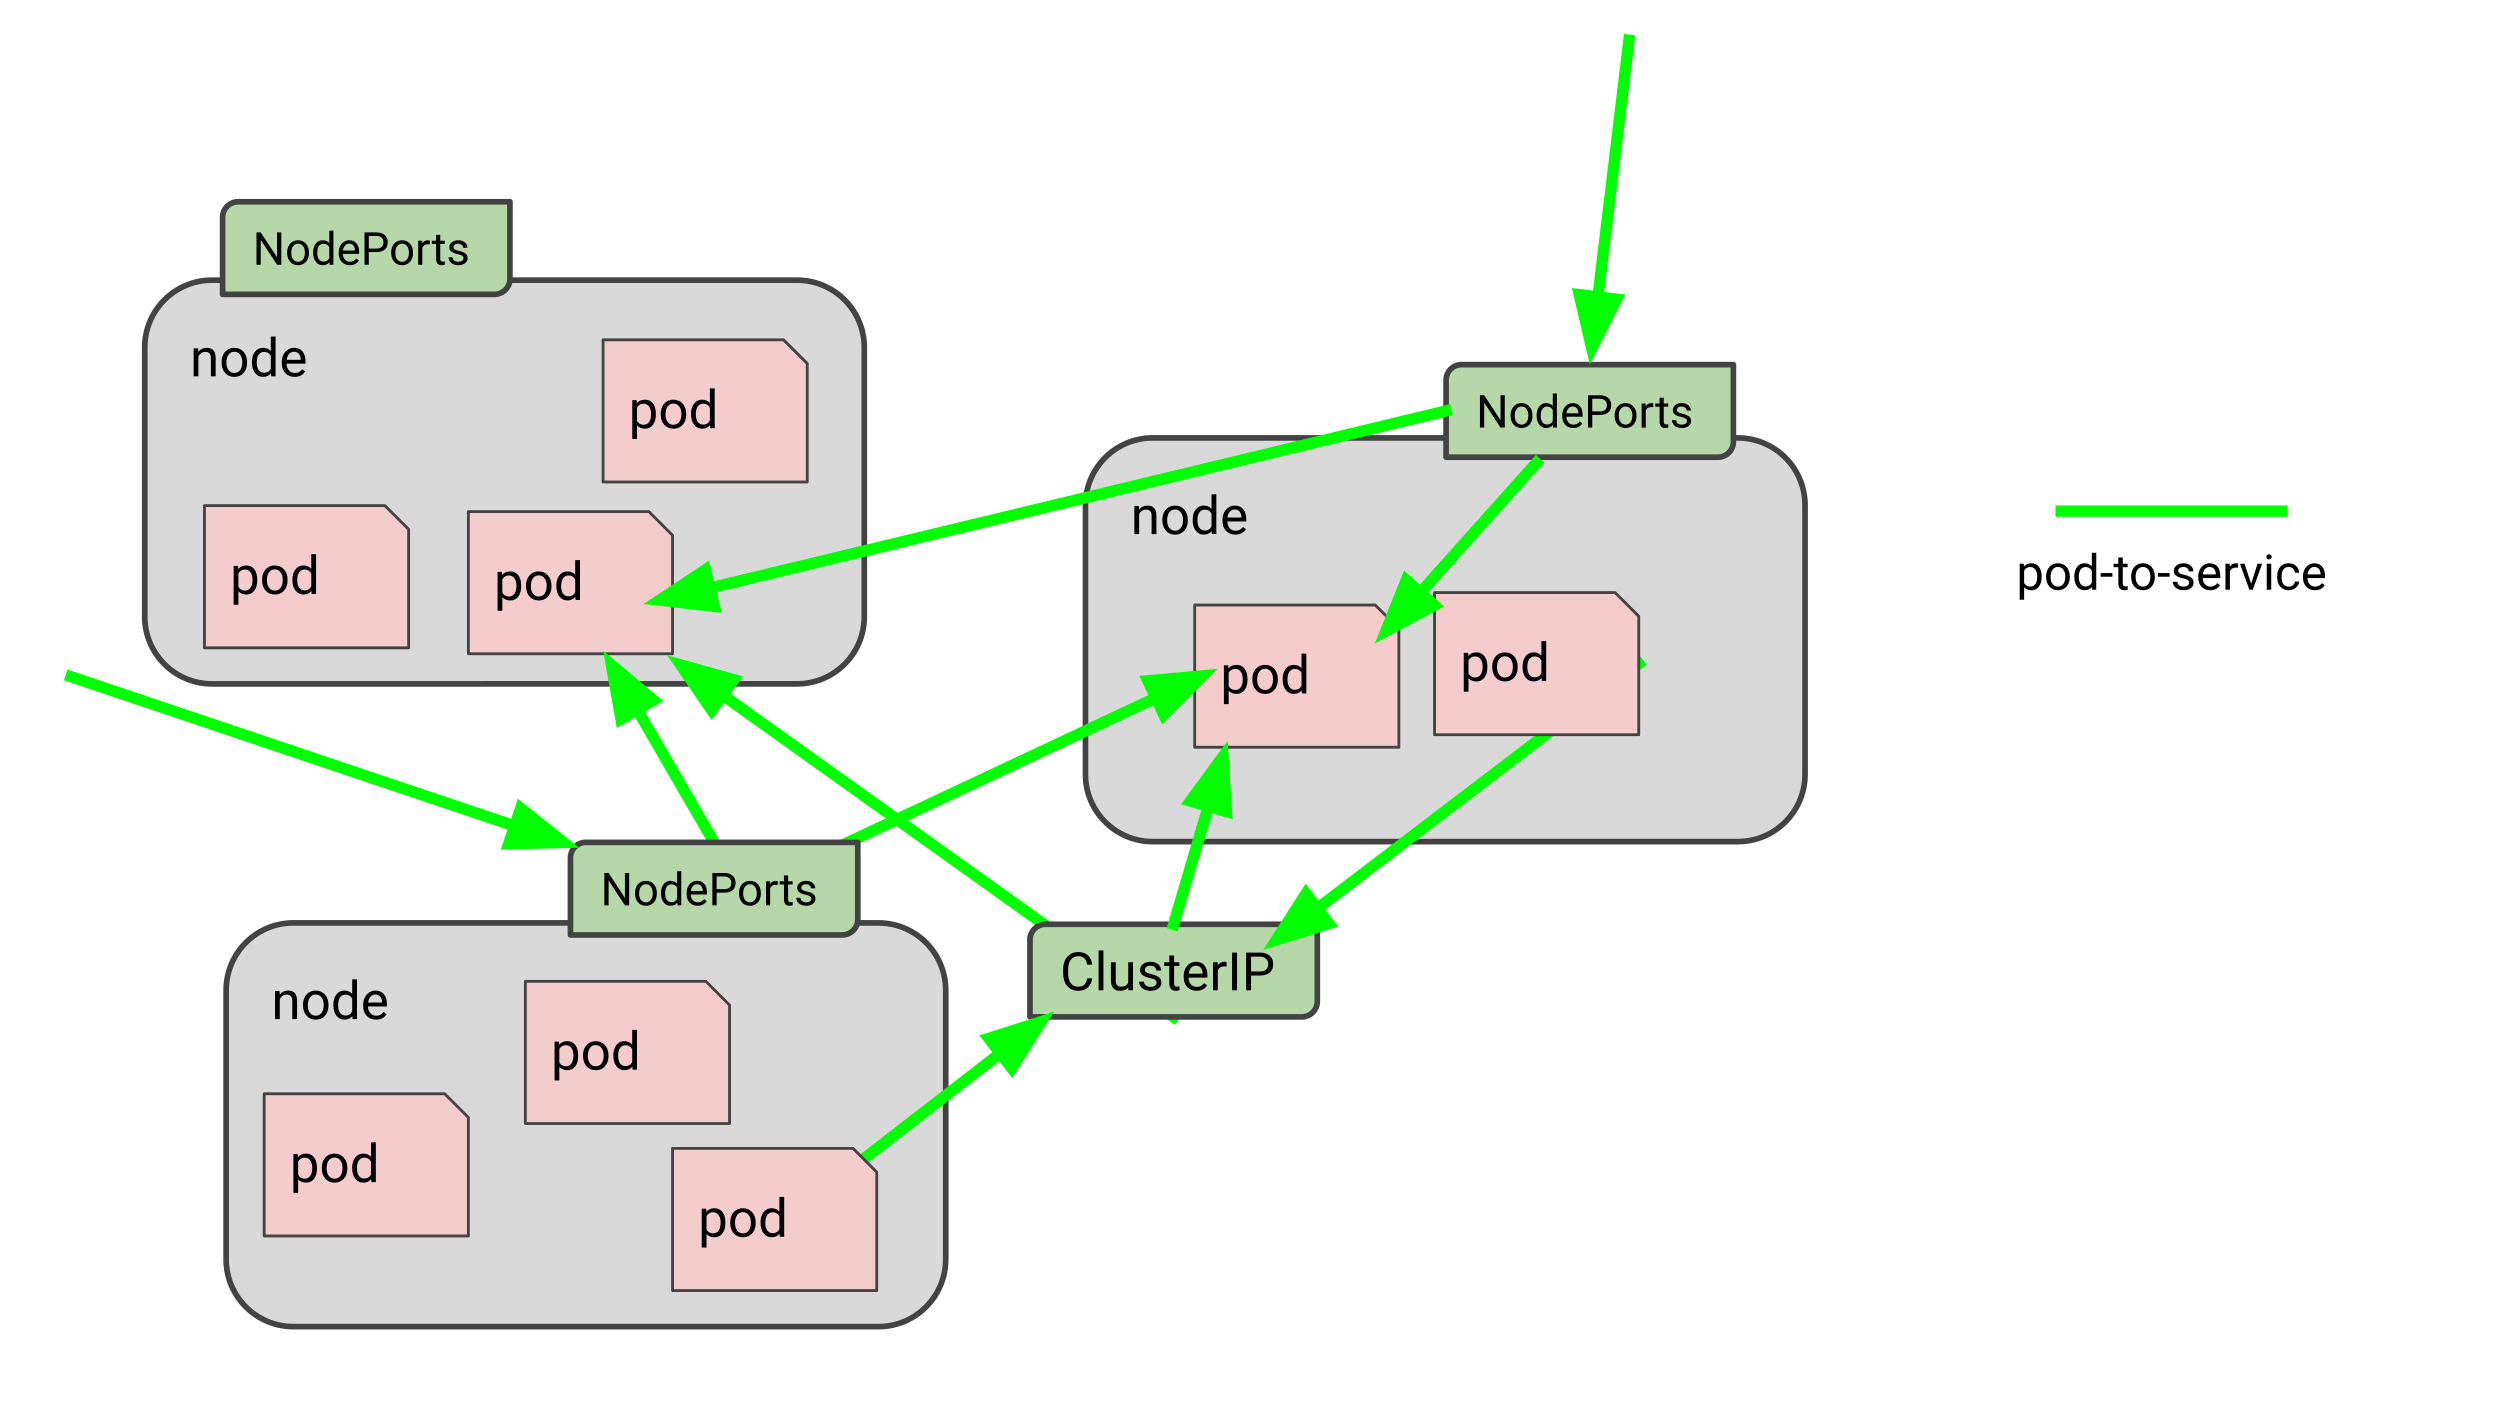 <?xml version="1.0" encoding="UTF-8" standalone="no"?>
<svg
   xmlns:dc="http://purl.org/dc/elements/1.1/"
   xmlns:cc="http://creativecommons.org/ns#"
   xmlns:rdf="http://www.w3.org/1999/02/22-rdf-syntax-ns#"
   xmlns:svg="http://www.w3.org/2000/svg"
   xmlns="http://www.w3.org/2000/svg"
   xmlns:sodipodi="http://sodipodi.sourceforge.net/DTD/sodipodi-0.dtd"
   xmlns:inkscape="http://www.inkscape.org/namespaces/inkscape"
   version="1.1"
   viewBox="16 32 880 495"
   fill="none"
   stroke="none"
   stroke-linecap="square"
   stroke-miterlimit="10"
   id="svg637"
   sodipodi:docname="k8s-net-2-pod-to-svc.svg"
   width="1600"
   height="900"
   inkscape:version="1.0.1 (3bc2e813f5, 2020-09-07, custom)">
  <defs
     id="defs641" />
  <sodipodi:namedview
     pagecolor="#ffffff"
     bordercolor="#666666"
     borderopacity="1"
     objecttolerance="10"
     gridtolerance="10"
     guidetolerance="10"
     inkscape:pageopacity="0"
     inkscape:pageshadow="2"
     inkscape:window-width="956"
     inkscape:window-height="1032"
     id="namedview639"
     showgrid="false"
     inkscape:zoom="1.0208333"
     inkscape:cx="480"
     inkscape:cy="360"
     inkscape:window-x="0"
     inkscape:window-y="18"
     inkscape:window-maximized="0"
     inkscape:current-layer="svg637" />
  <clipPath
     id="p.0">
    <path
       d="M 0,0 H 960 V 720 H 0 Z"
       clip-rule="nonzero"
       id="path472" />
  </clipPath>
  <g
     clip-path="url(#p.0)"
     id="g635">
    <path
       fill="#000000"
       fill-opacity="0"
       d="M 0,0 H 960 V 720 H 0 Z"
       fill-rule="evenodd"
       id="path475" />
    <path
       fill="#d9d9d9"
       d="m 66.945,154.3 v 0 c 0,-13.081 10.604,-23.686 23.686,-23.686 H 296.551 c 6.282,0 12.306,2.495 16.748,6.937 4.442,4.442 6.937,10.466 6.937,16.748 v 94.739 c 0,13.081 -10.604,23.686 -23.685,23.686 H 90.63 c -13.081,0 -23.686,-10.604 -23.686,-23.686 z"
       fill-rule="evenodd"
       id="path477" />
    <path
       stroke="#434343"
       stroke-width="2"
       stroke-linejoin="round"
       stroke-linecap="butt"
       d="m 66.945,154.3 v 0 c 0,-13.081 10.604,-23.686 23.686,-23.686 H 296.551 c 6.282,0 12.306,2.495 16.748,6.937 4.442,4.442 6.937,10.466 6.937,16.748 v 94.739 c 0,13.081 -10.604,23.686 -23.685,23.686 H 90.63 c -13.081,0 -23.686,-10.604 -23.686,-23.686 z"
       fill-rule="evenodd"
       id="path479" />
    <path
       fill="#000000"
       d="m 85.757,154.612 0.047,1.234 q 1.125,-1.406 2.953,-1.406 3.125,0 3.156,3.516 v 6.516 h -1.688 v -6.516 q -0.016,-1.078 -0.5,-1.578 -0.469,-0.516 -1.484,-0.516 -0.812,0 -1.438,0.438 -0.609,0.438 -0.969,1.156 v 7.016 h -1.672 v -9.859 z m 8.247,4.844 q 0,-1.453 0.562,-2.609 0.578,-1.156 1.594,-1.781 1.016,-0.625 2.312,-0.625 2.016,0 3.25,1.391 1.25,1.391 1.25,3.703 v 0.125 q 0,1.438 -0.547,2.578 -0.547,1.141 -1.578,1.781 -1.016,0.641 -2.359,0.641 -2,0 -3.25,-1.391 -1.234,-1.406 -1.234,-3.703 z m 1.688,0.203 q 0,1.641 0.766,2.641 0.766,0.984 2.031,0.984 1.297,0 2.047,-1 0.75,-1.016 0.75,-2.828 0,-1.625 -0.766,-2.625 -0.766,-1.016 -2.047,-1.016 -1.25,0 -2.016,1 -0.766,0.984 -0.766,2.844 z m 8.984,-0.203 q 0,-2.266 1.078,-3.641 1.078,-1.375 2.812,-1.375 1.734,0 2.75,1.172 v -5.141 h 1.688 v 14 h -1.547 l -0.094,-1.062 q -1,1.25 -2.812,1.25 -1.703,0 -2.797,-1.406 -1.078,-1.406 -1.078,-3.656 z m 1.688,0.203 q 0,1.672 0.688,2.625 0.703,0.938 1.922,0.938 1.609,0 2.344,-1.438 v -4.531 q -0.766,-1.391 -2.328,-1.391 -1.234,0 -1.938,0.953 -0.688,0.953 -0.688,2.844 z m 13.334,5 q -2,0 -3.266,-1.312 -1.25,-1.328 -1.25,-3.531 v -0.312 q 0,-1.469 0.562,-2.609 0.562,-1.156 1.562,-1.797 1.016,-0.656 2.188,-0.656 1.922,0 2.984,1.266 1.062,1.266 1.062,3.625 v 0.688 h -6.672 q 0.031,1.469 0.844,2.375 0.828,0.891 2.078,0.891 0.891,0 1.516,-0.359 0.625,-0.375 1.078,-0.969 l 1.031,0.797 q -1.234,1.906 -3.719,1.906 z m -0.203,-8.844 q -1.016,0 -1.719,0.75 -0.688,0.734 -0.844,2.078 h 4.938 v -0.125 q -0.078,-1.281 -0.703,-1.984 -0.609,-0.719 -1.672,-0.719 z"
       fill-rule="nonzero"
       id="path481" />
    <path
       fill="#000000"
       fill-opacity="0"
       d="M 741.525,211.919 H 819.257"
       fill-rule="evenodd"
       id="path483" />
    <path
       stroke="#00ff00"
       stroke-width="4"
       stroke-linejoin="round"
       stroke-linecap="butt"
       d="M 741.525,211.919 H 819.257"
       fill-rule="evenodd"
       id="path485" />
    <path
       fill="#000000"
       fill-opacity="0"
       d="m 692.199,213.956 h 176.378 v 45.858 H 692.199 Z"
       fill-rule="evenodd"
       id="path487" />
    <path
       fill="#000000"
       d="m 734.665,235.128 q 0,2.078 -0.969,3.359 -0.953,1.281 -2.578,1.281 -1.672,0 -2.625,-1.062 v 4.406 h -1.562 v -12.672 h 1.422 l 0.078,1.016 q 0.953,-1.188 2.656,-1.188 1.656,0 2.609,1.25 0.969,1.234 0.969,3.453 z m -1.562,-0.188 q 0,-1.547 -0.672,-2.438 -0.656,-0.906 -1.812,-0.906 -1.422,0 -2.125,1.266 v 4.375 q 0.703,1.25 2.156,1.25 1.125,0 1.781,-0.891 0.672,-0.891 0.672,-2.656 z m 3.128,0 q 0,-1.344 0.531,-2.422 0.531,-1.078 1.469,-1.656 0.953,-0.594 2.156,-0.594 1.875,0 3.031,1.297 1.156,1.297 1.156,3.453 v 0.109 q 0,1.328 -0.516,2.391 -0.516,1.062 -1.469,1.656 -0.953,0.594 -2.188,0.594 -1.859,0 -3.016,-1.297 -1.156,-1.297 -1.156,-3.422 z m 1.578,0.188 q 0,1.516 0.703,2.438 0.703,0.922 1.891,0.922 1.203,0 1.891,-0.938 0.703,-0.938 0.703,-2.609 0,-1.516 -0.719,-2.438 -0.703,-0.938 -1.891,-0.938 -1.156,0 -1.875,0.922 -0.703,0.922 -0.703,2.641 z m 8.336,-0.188 q 0,-2.109 1,-3.391 1,-1.281 2.625,-1.281 1.609,0 2.547,1.109 v -4.781 h 1.562 v 13 h -1.438 l -0.078,-0.984 q -0.938,1.156 -2.609,1.156 -1.594,0 -2.609,-1.297 -1,-1.312 -1,-3.406 z m 1.578,0.188 q 0,1.547 0.641,2.438 0.641,0.875 1.766,0.875 1.5,0 2.188,-1.344 v -4.203 q -0.703,-1.297 -2.156,-1.297 -1.156,0 -1.797,0.891 -0.641,0.891 -0.641,2.641 z m 11.835,-0.125 h -4.125 v -1.281 h 4.125 z m 3.655,-6.781 v 2.219 h 1.703 v 1.219 h -1.703 v 5.672 q 0,0.547 0.219,0.828 0.234,0.266 0.781,0.266 0.266,0 0.75,-0.094 v 1.266 q -0.625,0.172 -1.203,0.172 -1.047,0 -1.578,-0.625 -0.531,-0.641 -0.531,-1.812 v -5.672 h -1.672 v -1.219 h 1.672 v -2.219 z m 2.944,6.719 q 0,-1.344 0.531,-2.422 0.531,-1.078 1.469,-1.656 0.953,-0.594 2.156,-0.594 1.875,0 3.031,1.297 1.156,1.297 1.156,3.453 v 0.109 q 0,1.328 -0.516,2.391 -0.516,1.062 -1.469,1.656 -0.953,0.594 -2.188,0.594 -1.859,0 -3.016,-1.297 -1.156,-1.297 -1.156,-3.422 z m 1.578,0.188 q 0,1.516 0.703,2.438 0.703,0.922 1.891,0.922 1.203,0 1.891,-0.938 0.703,-0.938 0.703,-2.609 0,-1.516 -0.719,-2.438 -0.703,-0.938 -1.891,-0.938 -1.156,0 -1.875,0.922 -0.703,0.922 -0.703,2.641 z m 11.976,-0.125 h -4.125 v -1.281 h 4.125 z m 6.859,2.172 q 0,-0.641 -0.484,-0.984 -0.469,-0.359 -1.656,-0.609 -1.188,-0.25 -1.891,-0.609 -0.703,-0.359 -1.047,-0.844 -0.328,-0.5 -0.328,-1.172 0,-1.125 0.953,-1.906 0.953,-0.781 2.438,-0.781 1.562,0 2.531,0.812 0.969,0.797 0.969,2.047 h -1.578 q 0,-0.641 -0.547,-1.094 -0.547,-0.469 -1.375,-0.469 -0.859,0 -1.344,0.375 -0.469,0.359 -0.469,0.969 0,0.562 0.438,0.859 0.453,0.281 1.625,0.547 1.172,0.25 1.891,0.625 0.734,0.359 1.078,0.875 0.359,0.5 0.359,1.25 0,1.219 -0.984,1.969 -0.969,0.734 -2.547,0.734 -1.094,0 -1.938,-0.391 -0.844,-0.391 -1.328,-1.078 -0.484,-0.703 -0.484,-1.516 h 1.578 q 0.031,0.781 0.625,1.25 0.594,0.453 1.547,0.453 0.891,0 1.422,-0.359 0.547,-0.359 0.547,-0.953 z m 7.404,2.594 q -1.859,0 -3.031,-1.219 -1.172,-1.234 -1.172,-3.281 v -0.281 q 0,-1.359 0.516,-2.422 0.531,-1.078 1.469,-1.688 0.938,-0.609 2.016,-0.609 1.797,0 2.781,1.188 0.984,1.172 0.984,3.359 v 0.656 h -6.188 q 0.031,1.344 0.781,2.188 0.766,0.828 1.922,0.828 0.828,0 1.406,-0.328 0.578,-0.344 1.016,-0.906 l 0.953,0.75 q -1.156,1.766 -3.453,1.766 z m -0.203,-8.203 q -0.938,0 -1.578,0.688 -0.641,0.688 -0.797,1.922 h 4.578 v -0.109 q -0.062,-1.188 -0.641,-1.844 -0.578,-0.656 -1.562,-0.656 z m 10.008,0.281 q -0.359,-0.062 -0.766,-0.062 -1.547,0 -2.094,1.312 v 6.5 h -1.562 v -9.156 h 1.516 l 0.031,1.062 q 0.766,-1.234 2.188,-1.234 0.453,0 0.688,0.125 z m 4.61,5.625 2.266,-7.031 h 1.609 l -3.297,9.156 h -1.188 l -3.312,-9.156 h 1.594 z m 7.081,2.125 h -1.578 v -9.156 h 1.578 z m -1.703,-11.578 q 0,-0.391 0.234,-0.641 0.234,-0.266 0.688,-0.266 0.469,0 0.703,0.266 0.234,0.25 0.234,0.641 0,0.375 -0.234,0.641 -0.234,0.25 -0.703,0.25 -0.453,0 -0.688,-0.25 -0.234,-0.266 -0.234,-0.641 z m 7.877,10.469 q 0.828,0 1.453,-0.5 0.641,-0.516 0.703,-1.281 h 1.484 q -0.047,0.797 -0.547,1.516 -0.5,0.703 -1.344,1.125 -0.828,0.422 -1.75,0.422 -1.875,0 -2.984,-1.25 -1.094,-1.25 -1.094,-3.422 v -0.25 q 0,-1.344 0.484,-2.375 0.5,-1.047 1.406,-1.625 0.922,-0.578 2.172,-0.578 1.547,0 2.562,0.922 1.016,0.922 1.094,2.406 h -1.484 q -0.062,-0.891 -0.672,-1.453 -0.609,-0.578 -1.5,-0.578 -1.188,0 -1.844,0.859 -0.656,0.844 -0.656,2.469 v 0.297 q 0,1.594 0.641,2.453 0.656,0.844 1.875,0.844 z m 9.195,1.281 q -1.859,0 -3.031,-1.219 -1.172,-1.234 -1.172,-3.281 v -0.281 q 0,-1.359 0.516,-2.422 0.531,-1.078 1.469,-1.688 0.938,-0.609 2.016,-0.609 1.797,0 2.781,1.188 0.984,1.172 0.984,3.359 v 0.656 h -6.188 q 0.031,1.344 0.781,2.188 0.766,0.828 1.922,0.828 0.828,0 1.406,-0.328 0.578,-0.344 1.016,-0.906 l 0.953,0.75 q -1.156,1.766 -3.453,1.766 z m -0.203,-8.203 q -0.938,0 -1.578,0.688 -0.641,0.688 -0.797,1.922 h 4.578 v -0.109 q -0.062,-1.188 -0.641,-1.844 -0.578,-0.656 -1.562,-0.656 z"
       fill-rule="nonzero"
       id="path489" />
    <path
       fill="#f4cccc"
       d="m 228.276,151.619 h 63.533 l 8.341,8.341 v 41.706 h -71.874 z"
       fill-rule="evenodd"
       id="path491" />
    <path
       stroke="#434343"
       stroke-width="1"
       stroke-linejoin="round"
       stroke-linecap="butt"
       d="m 228.276,151.619 h 63.533 l 8.341,8.341 v 41.706 h -71.874 z"
       fill-rule="evenodd"
       id="path493" />
    <path
       fill="#000000"
       d="m 246.869,177.898 q 0,2.25 -1.031,3.625 -1.016,1.375 -2.781,1.375 -1.797,0 -2.828,-1.141 v 4.75 h -1.672 v -13.656 h 1.531 l 0.078,1.094 q 1.031,-1.266 2.859,-1.266 1.781,0 2.812,1.344 1.031,1.328 1.031,3.719 z m -1.672,-0.203 q 0,-1.656 -0.719,-2.625 -0.703,-0.969 -1.953,-0.969 -1.531,0 -2.297,1.359 v 4.703 q 0.766,1.359 2.328,1.359 1.203,0 1.922,-0.953 0.719,-0.969 0.719,-2.875 z m 3.373,0 q 0,-1.453 0.562,-2.609 0.578,-1.156 1.594,-1.781 1.016,-0.625 2.312,-0.625 2.016,0 3.25,1.391 1.25,1.391 1.25,3.703 v 0.125 q 0,1.438 -0.547,2.578 -0.547,1.141 -1.578,1.781 -1.016,0.641 -2.359,0.641 -2,0 -3.25,-1.391 -1.234,-1.406 -1.234,-3.703 z m 1.688,0.203 q 0,1.641 0.766,2.641 0.766,0.984 2.031,0.984 1.297,0 2.047,-1 0.75,-1.016 0.75,-2.828 0,-1.625 -0.766,-2.625 -0.766,-1.016 -2.047,-1.016 -1.25,0 -2.016,1 -0.766,0.984 -0.766,2.844 z m 8.984,-0.203 q 0,-2.266 1.078,-3.641 1.078,-1.375 2.812,-1.375 1.734,0 2.75,1.172 v -5.141 h 1.688 v 14 h -1.547 l -0.094,-1.062 q -1,1.25 -2.812,1.25 -1.703,0 -2.797,-1.406 -1.078,-1.406 -1.078,-3.656 z m 1.688,0.203 q 0,1.672 0.688,2.625 0.703,0.938 1.922,0.938 1.609,0 2.344,-1.438 v -4.531 q -0.766,-1.391 -2.328,-1.391 -1.234,0 -1.938,0.953 -0.688,0.953 -0.688,2.844 z"
       fill-rule="nonzero"
       id="path495" />
    <path
       fill="#f4cccc"
       d="m 180.864,212.084 h 63.533 l 8.341,8.341 v 41.706 h -71.874 z"
       fill-rule="evenodd"
       id="path497" />
    <path
       stroke="#434343"
       stroke-width="1"
       stroke-linejoin="round"
       stroke-linecap="butt"
       d="m 180.864,212.084 h 63.533 l 8.341,8.341 v 41.706 h -71.874 z"
       fill-rule="evenodd"
       id="path499" />
    <path
       fill="#000000"
       d="m 199.457,238.362 q 0,2.25 -1.031,3.625 -1.016,1.375 -2.781,1.375 -1.797,0 -2.828,-1.141 v 4.75 h -1.672 v -13.656 h 1.531 l 0.078,1.094 q 1.031,-1.266 2.859,-1.266 1.781,0 2.812,1.344 1.031,1.328 1.031,3.719 z m -1.672,-0.203 q 0,-1.656 -0.719,-2.625 -0.703,-0.969 -1.953,-0.969 -1.531,0 -2.297,1.359 v 4.703 q 0.766,1.359 2.328,1.359 1.203,0 1.922,-0.953 0.719,-0.969 0.719,-2.875 z m 3.373,0 q 0,-1.453 0.562,-2.609 0.578,-1.156 1.594,-1.781 1.016,-0.625 2.312,-0.625 2.016,0 3.25,1.391 1.25,1.391 1.25,3.703 v 0.125 q 0,1.438 -0.547,2.578 -0.547,1.141 -1.578,1.781 -1.016,0.641 -2.359,0.641 -2,0 -3.25,-1.391 -1.234,-1.406 -1.234,-3.703 z m 1.688,0.203 q 0,1.641 0.766,2.641 0.766,0.984 2.031,0.984 1.297,0 2.047,-1 0.75,-1.016 0.75,-2.828 0,-1.625 -0.766,-2.625 -0.766,-1.016 -2.047,-1.016 -1.25,0 -2.016,1 -0.766,0.984 -0.766,2.844 z m 8.984,-0.203 q 0,-2.266 1.078,-3.641 1.078,-1.375 2.812,-1.375 1.734,0 2.75,1.172 v -5.141 h 1.688 v 14 h -1.547 l -0.094,-1.062 q -1,1.25 -2.812,1.25 -1.703,0 -2.797,-1.406 -1.078,-1.406 -1.078,-3.656 z m 1.688,0.203 q 0,1.672 0.688,2.625 0.703,0.938 1.922,0.938 1.609,0 2.344,-1.438 v -4.531 q -0.766,-1.391 -2.328,-1.391 -1.234,0 -1.938,0.953 -0.688,0.953 -0.688,2.844 z"
       fill-rule="nonzero"
       id="path501" />
    <path
       fill="#d9d9d9"
       d="m 398.084,209.827 v 0 c 0,-13.081 10.604,-23.686 23.686,-23.686 h 205.92 c 6.282,0 12.306,2.495 16.748,6.937 4.442,4.442 6.937,10.466 6.937,16.748 v 94.739 c 0,13.081 -10.604,23.686 -23.685,23.686 H 421.769 c -13.081,0 -23.686,-10.604 -23.686,-23.686 z"
       fill-rule="evenodd"
       id="path503" />
    <path
       stroke="#434343"
       stroke-width="2"
       stroke-linejoin="round"
       stroke-linecap="butt"
       d="m 398.084,209.827 v 0 c 0,-13.081 10.604,-23.686 23.686,-23.686 h 205.92 c 6.282,0 12.306,2.495 16.748,6.937 4.442,4.442 6.937,10.466 6.937,16.748 v 94.739 c 0,13.081 -10.604,23.686 -23.685,23.686 H 421.769 c -13.081,0 -23.686,-10.604 -23.686,-23.686 z"
       fill-rule="evenodd"
       id="path505" />
    <path
       fill="#000000"
       d="m 416.896,210.14 0.047,1.234 q 1.125,-1.406 2.953,-1.406 3.125,0 3.156,3.516 v 6.516 h -1.688 v -6.516 q -0.016,-1.078 -0.5,-1.578 -0.469,-0.516 -1.484,-0.516 -0.812,0 -1.438,0.438 -0.609,0.438 -0.969,1.156 v 7.016 h -1.672 v -9.859 z m 8.247,4.844 q 0,-1.453 0.562,-2.609 0.578,-1.156 1.594,-1.781 1.016,-0.625 2.312,-0.625 2.016,0 3.25,1.391 1.25,1.391 1.25,3.703 v 0.125 q 0,1.438 -0.547,2.578 -0.547,1.141 -1.578,1.781 -1.016,0.641 -2.359,0.641 -2,0 -3.25,-1.391 -1.234,-1.406 -1.234,-3.703 z m 1.688,0.203 q 0,1.641 0.766,2.641 0.766,0.984 2.031,0.984 1.297,0 2.047,-1 0.75,-1.016 0.75,-2.828 0,-1.625 -0.766,-2.625 -0.766,-1.016 -2.047,-1.016 -1.25,0 -2.016,1 -0.766,0.984 -0.766,2.844 z m 8.984,-0.203 q 0,-2.266 1.078,-3.641 1.078,-1.375 2.812,-1.375 1.734,0 2.75,1.172 v -5.141 h 1.688 v 14 h -1.547 l -0.094,-1.062 q -1,1.25 -2.812,1.25 -1.703,0 -2.797,-1.406 -1.078,-1.406 -1.078,-3.656 z m 1.688,0.203 q 0,1.672 0.688,2.625 0.703,0.938 1.922,0.938 1.609,0 2.344,-1.438 v -4.531 q -0.766,-1.391 -2.328,-1.391 -1.234,0 -1.938,0.953 -0.688,0.953 -0.688,2.844 z m 13.334,5 q -2,0 -3.266,-1.312 -1.25,-1.328 -1.25,-3.531 v -0.312 q 0,-1.469 0.562,-2.609 0.562,-1.156 1.562,-1.797 1.016,-0.656 2.188,-0.656 1.922,0 2.984,1.266 1.062,1.266 1.062,3.625 v 0.688 h -6.672 q 0.031,1.469 0.844,2.375 0.828,0.891 2.078,0.891 0.891,0 1.516,-0.359 0.625,-0.375 1.078,-0.969 l 1.031,0.797 q -1.234,1.906 -3.719,1.906 z m -0.203,-8.844 q -1.016,0 -1.719,0.75 -0.688,0.734 -0.844,2.078 h 4.938 v -0.125 q -0.078,-1.281 -0.703,-1.984 -0.609,-0.719 -1.672,-0.719 z"
       fill-rule="nonzero"
       id="path507" />
    <path
       fill="#f4cccc"
       d="m 436.531,244.976 h 63.533 l 8.341,8.341 v 41.706 H 436.531 Z"
       fill-rule="evenodd"
       id="path509" />
    <path
       stroke="#434343"
       stroke-width="1"
       stroke-linejoin="round"
       stroke-linecap="butt"
       d="m 436.531,244.976 h 63.533 l 8.341,8.341 v 41.706 H 436.531 Z"
       fill-rule="evenodd"
       id="path511" />
    <path
       fill="#000000"
       d="m 455.125,271.255 q 0,2.25 -1.031,3.625 -1.016,1.375 -2.781,1.375 -1.797,0 -2.828,-1.141 v 4.75 h -1.672 V 266.208 h 1.531 l 0.078,1.094 q 1.031,-1.266 2.859,-1.266 1.781,0 2.812,1.344 1.031,1.328 1.031,3.719 z m -1.672,-0.203 q 0,-1.656 -0.719,-2.625 -0.703,-0.969 -1.953,-0.969 -1.531,0 -2.297,1.359 v 4.703 q 0.766,1.359 2.328,1.359 1.203,0 1.922,-0.953 0.719,-0.969 0.719,-2.875 z m 3.373,0 q 0,-1.453 0.562,-2.609 0.578,-1.156 1.594,-1.781 1.016,-0.625 2.312,-0.625 2.016,0 3.25,1.391 1.25,1.391 1.25,3.703 v 0.125 q 0,1.438 -0.547,2.578 -0.547,1.141 -1.578,1.781 -1.016,0.641 -2.359,0.641 -2,0 -3.25,-1.391 -1.234,-1.406 -1.234,-3.703 z m 1.688,0.203 q 0,1.641 0.766,2.641 0.766,0.984 2.031,0.984 1.297,0 2.047,-1 0.75,-1.016 0.75,-2.828 0,-1.625 -0.766,-2.625 -0.766,-1.016 -2.047,-1.016 -1.25,0 -2.016,1 -0.766,0.984 -0.766,2.844 z m 8.984,-0.203 q 0,-2.266 1.078,-3.641 1.078,-1.375 2.812,-1.375 1.734,0 2.75,1.172 v -5.141 h 1.688 v 14 h -1.547 l -0.094,-1.062 q -1,1.25 -2.812,1.25 -1.703,0 -2.797,-1.406 -1.078,-1.406 -1.078,-3.656 z m 1.688,0.203 q 0,1.672 0.688,2.625 0.703,0.938 1.922,0.938 1.609,0 2.344,-1.438 v -4.531 q -0.766,-1.391 -2.328,-1.391 -1.234,0 -1.938,0.953 -0.688,0.953 -0.688,2.844 z"
       fill-rule="nonzero"
       id="path513" />
    <path
       fill="#d9d9d9"
       d="m 95.601,380.549 v 0 c 0,-13.081 10.604,-23.686 23.686,-23.686 h 205.92 c 6.282,0 12.306,2.495 16.748,6.937 4.442,4.442 6.937,10.466 6.937,16.748 v 94.739 c 0,13.081 -10.604,23.686 -23.686,23.686 H 119.287 c -13.081,0 -23.686,-10.604 -23.686,-23.686 z"
       fill-rule="evenodd"
       id="path515" />
    <path
       stroke="#434343"
       stroke-width="2"
       stroke-linejoin="round"
       stroke-linecap="butt"
       d="m 95.601,380.549 v 0 c 0,-13.081 10.604,-23.686 23.686,-23.686 h 205.92 c 6.282,0 12.306,2.495 16.748,6.937 4.442,4.442 6.937,10.466 6.937,16.748 v 94.739 c 0,13.081 -10.604,23.686 -23.686,23.686 H 119.287 c -13.081,0 -23.686,-10.604 -23.686,-23.686 z"
       fill-rule="evenodd"
       id="path517" />
    <path
       fill="#000000"
       d="m 114.413,380.861 0.047,1.234 q 1.125,-1.406 2.953,-1.406 3.125,0 3.156,3.516 v 6.516 h -1.688 v -6.516 q -0.016,-1.078 -0.5,-1.578 -0.469,-0.516 -1.484,-0.516 -0.812,0 -1.438,0.438 -0.609,0.438 -0.969,1.156 v 7.016 h -1.672 v -9.859 z m 8.247,4.844 q 0,-1.453 0.562,-2.609 0.578,-1.156 1.594,-1.781 1.016,-0.625 2.312,-0.625 2.016,0 3.25,1.391 1.25,1.391 1.25,3.703 v 0.125 q 0,1.438 -0.547,2.578 -0.547,1.141 -1.578,1.781 -1.016,0.641 -2.359,0.641 -2,0 -3.25,-1.391 -1.234,-1.406 -1.234,-3.703 z m 1.688,0.203 q 0,1.641 0.766,2.641 0.766,0.984 2.031,0.984 1.297,0 2.047,-1 0.75,-1.016 0.75,-2.828 0,-1.625 -0.766,-2.625 -0.766,-1.016 -2.047,-1.016 -1.25,0 -2.016,1 -0.766,0.984 -0.766,2.844 z m 8.984,-0.203 q 0,-2.266 1.078,-3.641 1.078,-1.375 2.812,-1.375 1.734,0 2.75,1.172 v -5.141 h 1.688 v 14 h -1.547 l -0.094,-1.062 q -1,1.25 -2.812,1.25 -1.703,0 -2.797,-1.406 -1.078,-1.406 -1.078,-3.656 z m 1.688,0.203 q 0,1.672 0.688,2.625 0.703,0.938 1.922,0.938 1.609,0 2.344,-1.438 v -4.531 q -0.766,-1.391 -2.328,-1.391 -1.234,0 -1.938,0.953 -0.688,0.953 -0.688,2.844 z m 13.334,5 q -2,0 -3.266,-1.312 -1.25,-1.328 -1.25,-3.531 v -0.312 q 0,-1.469 0.562,-2.609 0.562,-1.156 1.562,-1.797 1.016,-0.656 2.188,-0.656 1.922,0 2.984,1.266 1.062,1.266 1.062,3.625 v 0.688 h -6.672 q 0.031,1.469 0.844,2.375 0.828,0.891 2.078,0.891 0.891,0 1.516,-0.359 0.625,-0.375 1.078,-0.969 l 1.031,0.797 q -1.234,1.906 -3.719,1.906 z m -0.203,-8.844 q -1.016,0 -1.719,0.75 -0.688,0.734 -0.844,2.078 h 4.938 v -0.125 q -0.078,-1.281 -0.703,-1.984 -0.609,-0.719 -1.672,-0.719 z"
       fill-rule="nonzero"
       id="path519" />
    <path
       fill="#f4cccc"
       d="m 200.927,377.433 h 63.533 l 8.341,8.341 v 41.706 h -71.874 z"
       fill-rule="evenodd"
       id="path521" />
    <path
       stroke="#434343"
       stroke-width="1"
       stroke-linejoin="round"
       stroke-linecap="butt"
       d="m 200.927,377.433 h 63.533 l 8.341,8.341 v 41.706 h -71.874 z"
       fill-rule="evenodd"
       id="path523" />
    <path
       fill="#000000"
       d="m 219.52,403.711 q 0,2.25 -1.031,3.625 -1.016,1.375 -2.781,1.375 -1.797,0 -2.828,-1.141 v 4.75 h -1.672 v -13.656 h 1.531 l 0.078,1.094 q 1.031,-1.266 2.859,-1.266 1.781,0 2.812,1.344 1.031,1.328 1.031,3.719 z m -1.672,-0.203 q 0,-1.656 -0.719,-2.625 -0.703,-0.969 -1.953,-0.969 -1.531,0 -2.297,1.359 v 4.703 q 0.766,1.359 2.328,1.359 1.203,0 1.922,-0.953 0.719,-0.969 0.719,-2.875 z m 3.373,0 q 0,-1.453 0.562,-2.609 0.578,-1.156 1.594,-1.781 1.016,-0.625 2.312,-0.625 2.016,0 3.25,1.391 1.25,1.391 1.25,3.703 v 0.125 q 0,1.438 -0.547,2.578 -0.547,1.141 -1.578,1.781 -1.016,0.641 -2.359,0.641 -2,0 -3.25,-1.391 -1.234,-1.406 -1.234,-3.703 z m 1.688,0.203 q 0,1.641 0.766,2.641 0.766,0.984 2.031,0.984 1.297,0 2.047,-1 0.75,-1.016 0.75,-2.828 0,-1.625 -0.766,-2.625 -0.766,-1.016 -2.047,-1.016 -1.25,0 -2.016,1 -0.766,0.984 -0.766,2.844 z m 8.984,-0.203 q 0,-2.266 1.078,-3.641 1.078,-1.375 2.812,-1.375 1.734,0 2.75,1.172 v -5.141 h 1.688 v 14 h -1.547 l -0.094,-1.062 q -1,1.25 -2.812,1.25 -1.703,0 -2.797,-1.406 -1.078,-1.406 -1.078,-3.656 z m 1.688,0.203 q 0,1.672 0.688,2.625 0.703,0.938 1.922,0.938 1.609,0 2.344,-1.438 v -4.531 q -0.766,-1.391 -2.328,-1.391 -1.234,0 -1.938,0.953 -0.688,0.953 -0.688,2.844 z"
       fill-rule="nonzero"
       id="path525" />
    <path
       fill="#f4cccc"
       d="m 108.99,417.01 h 63.533 l 8.341,8.341 v 41.706 H 108.99 Z"
       fill-rule="evenodd"
       id="path527" />
    <path
       stroke="#434343"
       stroke-width="1"
       stroke-linejoin="round"
       stroke-linecap="butt"
       d="m 108.99,417.01 h 63.533 l 8.341,8.341 v 41.706 H 108.99 Z"
       fill-rule="evenodd"
       id="path529" />
    <path
       fill="#000000"
       d="m 127.583,443.289 q 0,2.25 -1.031,3.625 -1.016,1.375 -2.781,1.375 -1.797,0 -2.828,-1.141 v 4.75 h -1.672 v -13.656 h 1.531 l 0.078,1.094 q 1.031,-1.266 2.859,-1.266 1.781,0 2.812,1.344 1.031,1.328 1.031,3.719 z m -1.672,-0.203 q 0,-1.656 -0.719,-2.625 -0.703,-0.969 -1.953,-0.969 -1.531,0 -2.297,1.359 v 4.703 q 0.766,1.359 2.328,1.359 1.203,0 1.922,-0.953 0.719,-0.969 0.719,-2.875 z m 3.373,0 q 0,-1.453 0.562,-2.609 0.578,-1.156 1.594,-1.781 1.016,-0.625 2.312,-0.625 2.016,0 3.25,1.391 1.25,1.391 1.25,3.703 v 0.125 q 0,1.438 -0.547,2.578 -0.547,1.141 -1.578,1.781 -1.016,0.641 -2.359,0.641 -2,0 -3.25,-1.391 -1.234,-1.406 -1.234,-3.703 z m 1.688,0.203 q 0,1.641 0.766,2.641 0.766,0.984 2.031,0.984 1.297,0 2.047,-1 0.75,-1.016 0.75,-2.828 0,-1.625 -0.766,-2.625 -0.766,-1.016 -2.047,-1.016 -1.25,0 -2.016,1 -0.766,0.984 -0.766,2.844 z m 8.984,-0.203 q 0,-2.266 1.078,-3.641 1.078,-1.375 2.812,-1.375 1.734,0 2.75,1.172 v -5.141 h 1.688 v 14 h -1.547 l -0.094,-1.062 q -1,1.25 -2.812,1.25 -1.703,0 -2.797,-1.406 -1.078,-1.406 -1.078,-3.656 z m 1.688,0.203 q 0,1.672 0.688,2.625 0.703,0.938 1.922,0.938 1.609,0 2.344,-1.438 v -4.531 q -0.766,-1.391 -2.328,-1.391 -1.234,0 -1.938,0.953 -0.688,0.953 -0.688,2.844 z"
       fill-rule="nonzero"
       id="path531" />
    <path
       fill="#f4cccc"
       d="m 87.961,209.989 h 63.533 l 8.341,8.341 v 41.706 H 87.961 Z"
       fill-rule="evenodd"
       id="path533" />
    <path
       stroke="#434343"
       stroke-width="1"
       stroke-linejoin="round"
       stroke-linecap="butt"
       d="m 87.961,209.989 h 63.533 l 8.341,8.341 v 41.706 H 87.961 Z"
       fill-rule="evenodd"
       id="path535" />
    <path
       fill="#000000"
       d="m 106.554,236.268 q 0,2.25 -1.031,3.625 -1.016,1.375 -2.781,1.375 -1.797,0 -2.828,-1.141 v 4.75 H 98.242 v -13.656 h 1.531 l 0.078,1.094 q 1.031,-1.266 2.859,-1.266 1.781,0 2.812,1.344 1.031,1.328 1.031,3.719 z m -1.672,-0.203 q 0,-1.656 -0.719,-2.625 -0.703,-0.969 -1.953,-0.969 -1.531,0 -2.297,1.359 v 4.703 q 0.766,1.359 2.328,1.359 1.203,0 1.922,-0.953 0.719,-0.969 0.719,-2.875 z m 3.373,0 q 0,-1.453 0.562,-2.609 0.578,-1.156 1.594,-1.781 1.016,-0.625 2.312,-0.625 2.016,0 3.25,1.391 1.25,1.391 1.25,3.703 v 0.125 q 0,1.438 -0.547,2.578 -0.547,1.141 -1.578,1.781 -1.016,0.641 -2.359,0.641 -2,0 -3.25,-1.391 -1.234,-1.406 -1.234,-3.703 z m 1.688,0.203 q 0,1.641 0.766,2.641 0.766,0.984 2.031,0.984 1.297,0 2.047,-1 0.75,-1.016 0.75,-2.828 0,-1.625 -0.766,-2.625 -0.766,-1.016 -2.047,-1.016 -1.25,0 -2.016,1 -0.766,0.984 -0.766,2.844 z m 8.984,-0.203 q 0,-2.266 1.078,-3.641 1.078,-1.375 2.812,-1.375 1.734,0 2.75,1.172 v -5.141 h 1.688 v 14 h -1.547 l -0.094,-1.062 q -1,1.25 -2.812,1.25 -1.703,0 -2.797,-1.406 -1.078,-1.406 -1.078,-3.656 z m 1.688,0.203 q 0,1.672 0.688,2.625 0.703,0.938 1.922,0.938 1.609,0 2.344,-1.438 v -4.531 q -0.766,-1.391 -2.328,-1.391 -1.234,0 -1.938,0.953 -0.688,0.953 -0.688,2.844 z"
       fill-rule="nonzero"
       id="path537" />
    <path
       fill="#b6d7a8"
       d="m 530.457,160.344 h 95.701 c 2.4e-4,0 4.3e-4,9e-5 6.1e-4,2.6e-4 1.8e-4,1.5e-4 2.4e-4,3.7e-4 2.4e-4,5.9e-4 l -8.5e-4,27.164 c 0,3.001 -2.433,5.433 -5.433,5.433 h -95.701 v 0 c -4.8e-4,0 -8.5e-4,-3.8e-4 -8.5e-4,-8.3e-4 l 8.5e-4,-27.164 v 0 c 0,-3.001 2.433,-5.433 5.433,-5.433 z"
       fill-rule="evenodd"
       id="path539" />
    <path
       stroke="#434343"
       stroke-width="2"
       stroke-linejoin="round"
       stroke-linecap="butt"
       d="m 530.457,160.344 h 95.701 c 2.4e-4,0 4.3e-4,9e-5 6.1e-4,2.6e-4 1.8e-4,1.5e-4 2.4e-4,3.7e-4 2.4e-4,5.9e-4 l -8.5e-4,27.164 c 0,3.001 -2.433,5.433 -5.433,5.433 h -95.701 v 0 c -4.8e-4,0 -8.5e-4,-3.8e-4 -8.5e-4,-8.3e-4 l 8.5e-4,-27.164 v 0 c 0,-3.001 2.433,-5.433 5.433,-5.433 z"
       fill-rule="evenodd"
       id="path541" />
    <path
       fill="#000000"
       d="m 545.677,182.503 h -1.5 l -5.734,-8.766 v 8.766 h -1.5 v -11.375 h 1.5 l 5.75,8.797 v -8.797 h 1.484 z m 2.062,-4.312 q 0,-1.234 0.484,-2.219 0.484,-1 1.359,-1.531 0.875,-0.547 1.984,-0.547 1.734,0 2.797,1.203 1.062,1.188 1.062,3.172 v 0.094 q 0,1.234 -0.469,2.219 -0.469,0.984 -1.359,1.531 -0.875,0.547 -2.016,0.547 -1.719,0 -2.781,-1.188 -1.062,-1.203 -1.062,-3.172 z m 1.453,0.172 q 0,1.406 0.641,2.266 0.656,0.844 1.75,0.844 1.109,0 1.75,-0.859 0.656,-0.859 0.656,-2.422 0,-1.391 -0.672,-2.25 -0.656,-0.859 -1.75,-0.859 -1.062,0 -1.719,0.859 -0.656,0.844 -0.656,2.422 z m 7.703,-0.156 q 0,-1.953 0.922,-3.125 0.922,-1.188 2.406,-1.188 1.484,0 2.359,1.016 v -4.406 h 1.438 v 12 h -1.328 l -0.062,-0.906 q -0.875,1.062 -2.422,1.062 -1.469,0 -2.391,-1.203 -0.922,-1.203 -0.922,-3.141 z m 1.438,0.156 q 0,1.438 0.594,2.25 0.594,0.812 1.641,0.812 1.375,0 2.016,-1.234 v -3.875 q -0.656,-1.203 -2,-1.203 -1.062,0 -1.656,0.828 -0.594,0.812 -0.594,2.422 z m 11.445,4.297 q -1.719,0 -2.797,-1.125 -1.078,-1.141 -1.078,-3.031 v -0.266 q 0,-1.25 0.469,-2.234 0.484,-1 1.344,-1.547 0.875,-0.562 1.875,-0.562 1.656,0 2.562,1.094 0.922,1.078 0.922,3.094 v 0.609 h -5.734 q 0.031,1.25 0.734,2.016 0.703,0.766 1.781,0.766 0.766,0 1.297,-0.312 0.531,-0.312 0.922,-0.828 l 0.891,0.688 q -1.062,1.641 -3.188,1.641 z m -0.188,-7.578 q -0.875,0 -1.469,0.641 -0.594,0.625 -0.734,1.781 h 4.234 v -0.109 q -0.062,-1.109 -0.594,-1.703 -0.531,-0.609 -1.438,-0.609 z m 6.883,2.969 v 4.453 h -1.5 v -11.375 h 4.188 q 1.875,0 2.922,0.953 1.062,0.953 1.062,2.516 0,1.656 -1.031,2.562 -1.031,0.891 -2.969,0.891 z m 0,-1.234 h 2.688 q 1.203,0 1.844,-0.562 0.641,-0.562 0.641,-1.641 0,-1.016 -0.641,-1.625 -0.641,-0.609 -1.75,-0.625 h -2.781 z m 7.883,1.375 q 0,-1.234 0.484,-2.219 0.484,-1 1.359,-1.531 0.875,-0.547 1.984,-0.547 1.734,0 2.797,1.203 1.062,1.188 1.062,3.172 v 0.094 q 0,1.234 -0.469,2.219 -0.469,0.984 -1.359,1.531 -0.875,0.547 -2.016,0.547 -1.719,0 -2.781,-1.188 -1.062,-1.203 -1.062,-3.172 z m 1.453,0.172 q 0,1.406 0.641,2.266 0.656,0.844 1.75,0.844 1.109,0 1.75,-0.859 0.656,-0.859 0.656,-2.422 0,-1.391 -0.672,-2.25 -0.656,-0.859 -1.75,-0.859 -1.062,0 -1.719,0.859 -0.656,0.844 -0.656,2.422 z m 12.141,-3.016 q -0.328,-0.062 -0.719,-0.062 -1.422,0 -1.922,1.219 v 6 h -1.453 v -8.453 h 1.406 l 0.031,0.969 q 0.703,-1.125 2.016,-1.125 0.422,0 0.641,0.109 z m 3.68,-3.344 v 2.047 h 1.578 v 1.109 h -1.578 v 5.25 q 0,0.5 0.203,0.766 0.219,0.25 0.719,0.25 0.25,0 0.688,-0.094 v 1.172 q -0.562,0.156 -1.109,0.156 -0.969,0 -1.469,-0.578 -0.484,-0.594 -0.484,-1.672 v -5.25 h -1.531 v -1.109 h 1.531 v -2.047 z m 8.18,8.25 q 0,-0.578 -0.438,-0.906 -0.438,-0.328 -1.547,-0.562 -1.094,-0.234 -1.734,-0.562 -0.641,-0.328 -0.953,-0.781 -0.312,-0.453 -0.312,-1.078 0,-1.031 0.875,-1.75 0.891,-0.719 2.25,-0.719 1.438,0 2.328,0.75 0.906,0.734 0.906,1.891 h -1.453 q 0,-0.594 -0.516,-1.016 -0.5,-0.438 -1.266,-0.438 -0.781,0 -1.234,0.344 -0.438,0.344 -0.438,0.891 0,0.531 0.406,0.797 0.422,0.266 1.5,0.516 1.078,0.234 1.75,0.578 0.672,0.328 1,0.797 0.328,0.469 0.328,1.156 0,1.125 -0.906,1.812 -0.906,0.688 -2.359,0.688 -1.016,0 -1.797,-0.359 -0.781,-0.359 -1.219,-1 -0.438,-0.656 -0.438,-1.406 h 1.438 q 0.047,0.734 0.578,1.156 0.547,0.422 1.438,0.422 0.828,0 1.312,-0.328 0.5,-0.328 0.5,-0.891 z"
       fill-rule="nonzero"
       id="path543" />
    <path
       fill="#b6d7a8"
       d="m 99.793,103.024 h 95.701 c 2.2e-4,0 4.4e-4,9e-5 5.9e-4,2.5e-4 1.5e-4,1.5e-4 2.5e-4,3.7e-4 2.5e-4,6e-4 l -8.4e-4,27.164 c 0,3.001 -2.433,5.433 -5.433,5.433 H 94.36 v 0 c -4.65e-4,0 -8.47e-4,-3.7e-4 -8.47e-4,-8.4e-4 l 8.47e-4,-27.164 v 0 c 0,-3.001 2.433,-5.433 5.433,-5.433 z"
       fill-rule="evenodd"
       id="path545" />
    <path
       stroke="#434343"
       stroke-width="2"
       stroke-linejoin="round"
       stroke-linecap="butt"
       d="m 99.793,103.024 h 95.701 c 2.2e-4,0 4.4e-4,9e-5 5.9e-4,2.5e-4 1.5e-4,1.5e-4 2.5e-4,3.7e-4 2.5e-4,6e-4 l -8.4e-4,27.164 c 0,3.001 -2.433,5.433 -5.433,5.433 H 94.36 v 0 c -4.65e-4,0 -8.47e-4,-3.7e-4 -8.47e-4,-8.4e-4 l 8.47e-4,-27.164 v 0 c 0,-3.001 2.433,-5.433 5.433,-5.433 z"
       fill-rule="evenodd"
       id="path547" />
    <path
       fill="#000000"
       d="m 115.013,125.183 h -1.5 l -5.734,-8.766 v 8.766 h -1.5 v -11.375 h 1.5 l 5.75,8.797 v -8.797 h 1.484 z m 2.062,-4.312 q 0,-1.234 0.484,-2.219 0.484,-1 1.359,-1.531 0.875,-0.547 1.984,-0.547 1.734,0 2.797,1.203 1.062,1.188 1.062,3.172 v 0.094 q 0,1.234 -0.469,2.219 -0.469,0.984 -1.359,1.531 -0.875,0.547 -2.016,0.547 -1.719,0 -2.781,-1.188 -1.062,-1.203 -1.062,-3.172 z m 1.453,0.172 q 0,1.406 0.641,2.266 0.656,0.844 1.75,0.844 1.109,0 1.75,-0.859 0.656,-0.859 0.656,-2.422 0,-1.391 -0.672,-2.25 -0.656,-0.859 -1.75,-0.859 -1.062,0 -1.719,0.859 -0.656,0.844 -0.656,2.422 z m 7.703,-0.156 q 0,-1.953 0.922,-3.125 0.922,-1.188 2.406,-1.188 1.484,0 2.359,1.016 v -4.406 h 1.438 v 12 h -1.328 l -0.062,-0.906 q -0.875,1.062 -2.422,1.062 -1.469,0 -2.391,-1.203 -0.922,-1.203 -0.922,-3.141 z m 1.438,0.156 q 0,1.438 0.594,2.25 0.594,0.812 1.641,0.812 1.375,0 2.016,-1.234 v -3.875 q -0.656,-1.203 -2,-1.203 -1.062,0 -1.656,0.828 -0.594,0.812 -0.594,2.422 z m 11.445,4.297 q -1.719,0 -2.797,-1.125 -1.078,-1.141 -1.078,-3.031 v -0.266 q 0,-1.25 0.469,-2.234 0.484,-1 1.344,-1.547 0.875,-0.562 1.875,-0.562 1.656,0 2.562,1.094 0.922,1.078 0.922,3.094 v 0.609 h -5.734 q 0.031,1.25 0.734,2.016 0.703,0.766 1.781,0.766 0.766,0 1.297,-0.312 0.531,-0.312 0.922,-0.828 l 0.891,0.688 q -1.062,1.641 -3.188,1.641 z m -0.188,-7.578 q -0.875,0 -1.469,0.641 -0.594,0.625 -0.734,1.781 h 4.234 v -0.109 q -0.062,-1.109 -0.594,-1.703 -0.531,-0.609 -1.438,-0.609 z m 6.883,2.969 v 4.453 h -1.5 v -11.375 h 4.188 q 1.875,0 2.922,0.953 1.062,0.953 1.062,2.516 0,1.656 -1.031,2.562 -1.031,0.891 -2.969,0.891 z m 0,-1.234 h 2.688 q 1.203,0 1.844,-0.562 0.641,-0.562 0.641,-1.641 0,-1.016 -0.641,-1.625 -0.641,-0.609 -1.75,-0.625 h -2.781 z m 7.883,1.375 q 0,-1.234 0.484,-2.219 0.484,-1 1.359,-1.531 0.875,-0.547 1.984,-0.547 1.734,0 2.797,1.203 1.062,1.188 1.062,3.172 v 0.094 q 0,1.234 -0.469,2.219 -0.469,0.984 -1.359,1.531 -0.875,0.547 -2.016,0.547 -1.719,0 -2.781,-1.188 -1.062,-1.203 -1.062,-3.172 z m 1.453,0.172 q 0,1.406 0.641,2.266 0.656,0.844 1.75,0.844 1.109,0 1.75,-0.859 0.656,-0.859 0.656,-2.422 0,-1.391 -0.672,-2.25 -0.656,-0.859 -1.75,-0.859 -1.062,0 -1.719,0.859 -0.656,0.844 -0.656,2.422 z m 12.141,-3.016 q -0.328,-0.062 -0.719,-0.062 -1.422,0 -1.922,1.219 v 6 h -1.453 v -8.453 h 1.406 l 0.031,0.969 q 0.703,-1.125 2.016,-1.125 0.422,0 0.641,0.109 z m 3.68,-3.344 v 2.047 h 1.578 v 1.109 h -1.578 v 5.25 q 0,0.5 0.203,0.766 0.219,0.25 0.719,0.25 0.25,0 0.688,-0.094 v 1.172 q -0.562,0.156 -1.109,0.156 -0.969,0 -1.469,-0.578 -0.484,-0.594 -0.484,-1.672 v -5.25 h -1.531 v -1.109 h 1.531 v -2.047 z m 8.18,8.25 q 0,-0.578 -0.438,-0.906 -0.438,-0.328 -1.547,-0.562 -1.094,-0.234 -1.734,-0.562 -0.641,-0.328 -0.953,-0.781 -0.312,-0.453 -0.312,-1.078 0,-1.031 0.875,-1.75 0.891,-0.719 2.25,-0.719 1.438,0 2.328,0.75 0.906,0.734 0.906,1.891 h -1.453 q 0,-0.594 -0.516,-1.016 -0.5,-0.438 -1.266,-0.438 -0.781,0 -1.234,0.344 -0.438,0.344 -0.438,0.891 0,0.531 0.406,0.797 0.422,0.266 1.5,0.516 1.078,0.234 1.75,0.578 0.672,0.328 1,0.797 0.328,0.469 0.328,1.156 0,1.125 -0.906,1.812 -0.906,0.688 -2.359,0.688 -1.016,0 -1.797,-0.359 -0.781,-0.359 -1.219,-1 -0.438,-0.656 -0.438,-1.406 h 1.438 q 0.047,0.734 0.578,1.156 0.547,0.422 1.438,0.422 0.828,0 1.312,-0.328 0.5,-0.328 0.5,-0.891 z"
       fill-rule="nonzero"
       id="path549" />
    <path
       fill="#000000"
       fill-opacity="0"
       d="M 429.123,389.953 250.856,262.677"
       fill-rule="evenodd"
       id="path551" />
    <path
       stroke="#00ff00"
       stroke-width="4"
       stroke-linejoin="round"
       stroke-linecap="butt"
       d="M 429.123,389.953 270.388,276.623"
       fill-rule="evenodd"
       id="path553" />
    <path
       fill="#00ff00"
       stroke="#00ff00"
       stroke-width="4"
       stroke-linecap="butt"
       d="m 274.227,271.245 -18.613,-5.171 10.934,15.925 z"
       fill-rule="evenodd"
       id="path555" />
    <path
       fill="#b6d7a8"
       d="m 383.99,357.354 h 95.701 c 2.4e-4,0 4.6e-4,9e-5 6.1e-4,2.4e-4 1.5e-4,1.6e-4 2.4e-4,3.7e-4 2.4e-4,5.8e-4 l -8.5e-4,27.164 c 0,3.001 -2.433,5.433 -5.433,5.433 h -95.701 v 0 c -4.5e-4,0 -8.5e-4,-3.7e-4 -8.5e-4,-8.6e-4 l 8.5e-4,-27.164 v 0 c 0,-3.001 2.433,-5.433 5.433,-5.433 z"
       fill-rule="evenodd"
       id="path557" />
    <path
       stroke="#434343"
       stroke-width="2"
       stroke-linejoin="round"
       stroke-linecap="butt"
       d="m 383.99,357.354 h 95.701 c 2.4e-4,0 4.6e-4,9e-5 6.1e-4,2.4e-4 1.5e-4,1.6e-4 2.4e-4,3.7e-4 2.4e-4,5.8e-4 l -8.5e-4,27.164 c 0,3.001 -2.433,5.433 -5.433,5.433 h -95.701 v 0 c -4.5e-4,0 -8.5e-4,-3.7e-4 -8.5e-4,-8.6e-4 l 8.5e-4,-27.164 v 0 c 0,-3.001 2.433,-5.433 5.433,-5.433 z"
       fill-rule="evenodd"
       id="path559" />
    <path
       fill="#000000"
       d="m 400.445,376.37 q -0.25,2.094 -1.562,3.25 -1.297,1.141 -3.469,1.141 -2.344,0 -3.766,-1.688 -1.422,-1.688 -1.422,-4.516 v -1.266 q 0,-1.859 0.656,-3.25 0.672,-1.406 1.875,-2.156 1.219,-0.766 2.812,-0.766 2.109,0 3.391,1.188 1.281,1.172 1.484,3.266 h -1.766 q -0.219,-1.578 -0.984,-2.281 -0.766,-0.719 -2.125,-0.719 -1.672,0 -2.625,1.234 -0.953,1.234 -0.953,3.531 v 1.281 q 0,2.156 0.891,3.438 0.906,1.266 2.531,1.266 1.453,0 2.234,-0.656 0.781,-0.656 1.031,-2.297 z m 3.955,4.203 h -1.688 v -14 h 1.688 z m 8.777,-0.969 q -0.984,1.156 -2.891,1.156 -1.578,0 -2.406,-0.922 -0.812,-0.922 -0.828,-2.703 v -6.422 h 1.688 v 6.375 q 0,2.234 1.828,2.234 1.922,0 2.562,-1.438 v -7.172 h 1.688 v 9.859 h -1.609 z m 9.941,-1.641 q 0,-0.688 -0.516,-1.062 -0.516,-0.375 -1.797,-0.641 -1.281,-0.281 -2.031,-0.656 -0.75,-0.391 -1.109,-0.922 -0.359,-0.531 -0.359,-1.266 0,-1.203 1.016,-2.031 1.031,-0.844 2.625,-0.844 1.672,0 2.719,0.859 1.047,0.859 1.047,2.219 h -1.688 q 0,-0.703 -0.594,-1.203 -0.594,-0.5 -1.484,-0.5 -0.922,0 -1.438,0.406 -0.516,0.391 -0.516,1.047 0,0.609 0.484,0.922 0.484,0.312 1.734,0.594 1.266,0.281 2.047,0.672 0.781,0.391 1.156,0.938 0.391,0.547 0.391,1.344 0,1.328 -1.062,2.125 -1.047,0.797 -2.734,0.797 -1.188,0 -2.109,-0.422 -0.906,-0.422 -1.422,-1.172 -0.516,-0.75 -0.516,-1.625 h 1.688 q 0.047,0.844 0.672,1.344 0.641,0.5 1.688,0.5 0.953,0 1.531,-0.391 0.578,-0.391 0.578,-1.031 z m 6.167,-9.641 v 2.391 h 1.844 v 1.312 h -1.844 v 6.109 q 0,0.594 0.234,0.891 0.25,0.297 0.844,0.297 0.297,0 0.812,-0.109 v 1.359 q -0.672,0.188 -1.297,0.188 -1.125,0 -1.703,-0.688 -0.578,-0.688 -0.578,-1.938 v -6.109 h -1.797 v -1.312 h 1.797 v -2.391 z m 7.891,12.438 q -2,0 -3.266,-1.312 -1.25,-1.328 -1.25,-3.531 v -0.312 q 0,-1.469 0.562,-2.609 0.562,-1.156 1.562,-1.797 1.016,-0.656 2.188,-0.656 1.922,0 2.984,1.266 1.062,1.266 1.062,3.625 v 0.688 h -6.672 q 0.031,1.469 0.844,2.375 0.828,0.891 2.078,0.891 0.891,0 1.516,-0.359 0.625,-0.375 1.078,-0.969 l 1.031,0.797 q -1.234,1.906 -3.719,1.906 z m -0.203,-8.844 q -1.016,0 -1.719,0.75 -0.688,0.734 -0.844,2.078 h 4.938 v -0.125 q -0.078,-1.281 -0.703,-1.984 -0.609,-0.719 -1.672,-0.719 z m 10.774,0.312 q -0.391,-0.062 -0.844,-0.062 -1.656,0 -2.25,1.406 v 7 h -1.672 v -9.859 h 1.641 l 0.016,1.141 q 0.828,-1.312 2.359,-1.312 0.484,0 0.75,0.125 z m 3.688,8.344 h -1.75 v -13.266 h 1.75 z m 4.933,-5.188 v 5.188 h -1.734 v -13.266 h 4.891 q 2.172,0 3.406,1.109 1.234,1.109 1.234,2.953 0,1.922 -1.219,2.969 -1.203,1.047 -3.453,1.047 z m 0,-1.438 h 3.156 q 1.391,0 2.141,-0.656 0.75,-0.656 0.75,-1.906 0,-1.188 -0.75,-1.891 -0.75,-0.719 -2.047,-0.75 h -3.25 z"
       fill-rule="nonzero"
       id="path561" />
    <path
       fill="#000000"
       fill-opacity="0"
       d="m 429.123,357.354 18.992,-64.567"
       fill-rule="evenodd"
       id="path563" />
    <path
       stroke="#00ff00"
       stroke-width="4"
       stroke-linejoin="round"
       stroke-linecap="butt"
       d="m 429.123,357.354 12.22,-41.542"
       fill-rule="evenodd"
       id="path565" />
    <path
       fill="#00ff00"
       stroke="#00ff00"
       stroke-width="4"
       stroke-linecap="butt"
       d="m 447.681,317.676 -1.216,-19.279 -11.461,15.55 z"
       fill-rule="evenodd"
       id="path567" />
    <path
       fill="#000000"
       fill-opacity="0"
       d="m 592.835,265.606 -132.189,100.724"
       fill-rule="evenodd"
       id="path569" />
    <path
       stroke="#00ff00"
       stroke-width="4"
       stroke-linejoin="round"
       stroke-linecap="butt"
       d="M 592.835,265.606 479.735,351.785"
       fill-rule="evenodd"
       id="path571" />
    <path
       fill="#00ff00"
       stroke="#00ff00"
       stroke-width="4"
       stroke-linecap="butt"
       d="m 475.731,346.53 -10.434,16.257 18.443,-5.747 z"
       fill-rule="evenodd"
       id="path573" />
    <path
       fill="#f4cccc"
       d="m 520.961,240.583 h 63.533 l 8.341,8.341 v 41.706 h -71.874 z"
       fill-rule="evenodd"
       id="path575" />
    <path
       stroke="#434343"
       stroke-width="1"
       stroke-linejoin="round"
       stroke-linecap="butt"
       d="m 520.961,240.583 h 63.533 l 8.341,8.341 v 41.706 h -71.874 z"
       fill-rule="evenodd"
       id="path577" />
    <path
       fill="#000000"
       d="m 539.554,266.861 q 0,2.25 -1.031,3.625 -1.016,1.375 -2.781,1.375 -1.797,0 -2.828,-1.141 v 4.75 h -1.672 v -13.656 h 1.531 l 0.078,1.094 q 1.031,-1.266 2.859,-1.266 1.781,0 2.812,1.344 1.031,1.328 1.031,3.719 z m -1.672,-0.203 q 0,-1.656 -0.719,-2.625 -0.703,-0.969 -1.953,-0.969 -1.531,0 -2.297,1.359 v 4.703 q 0.766,1.359 2.328,1.359 1.203,0 1.922,-0.953 0.719,-0.969 0.719,-2.875 z m 3.373,0 q 0,-1.453 0.562,-2.609 0.578,-1.156 1.594,-1.781 1.016,-0.625 2.312,-0.625 2.016,0 3.25,1.391 1.25,1.391 1.25,3.703 v 0.125 q 0,1.438 -0.547,2.578 -0.547,1.141 -1.578,1.781 -1.016,0.641 -2.359,0.641 -2,0 -3.25,-1.391 -1.234,-1.406 -1.234,-3.703 z m 1.688,0.203 q 0,1.641 0.766,2.641 0.766,0.984 2.031,0.984 1.297,0 2.047,-1 0.75,-1.016 0.75,-2.828 0,-1.625 -0.766,-2.625 -0.766,-1.016 -2.047,-1.016 -1.25,0 -2.016,1 -0.766,0.984 -0.766,2.844 z m 8.984,-0.203 q 0,-2.266 1.078,-3.641 1.078,-1.375 2.812,-1.375 1.734,0 2.75,1.172 v -5.141 h 1.688 v 14 h -1.547 l -0.094,-1.062 q -1,1.25 -2.812,1.25 -1.703,0 -2.797,-1.406 -1.078,-1.406 -1.078,-3.656 z m 1.688,0.203 q 0,1.672 0.688,2.625 0.703,0.938 1.922,0.938 1.609,0 2.344,-1.438 v -4.531 q -0.766,-1.391 -2.328,-1.391 -1.234,0 -1.938,0.953 -0.688,0.953 -0.688,2.844 z"
       fill-rule="nonzero"
       id="path579" />
    <path
       fill="#000000"
       fill-opacity="0"
       d="m 306.013,450.766 81.071,-62.709"
       fill-rule="evenodd"
       id="path581" />
    <path
       stroke="#00ff00"
       stroke-width="4"
       stroke-linejoin="round"
       stroke-linecap="butt"
       d="m 306.013,450.766 62.087,-48.025"
       fill-rule="evenodd"
       id="path583" />
    <path
       fill="#00ff00"
       stroke="#00ff00"
       stroke-width="4"
       stroke-linecap="butt"
       d="m 372.143,407.968 10.316,-16.332 -18.401,5.88 z"
       fill-rule="evenodd"
       id="path585" />
    <path
       fill="#f4cccc"
       d="m 252.738,436.239 h 63.533 l 8.341,8.341 v 41.706 h -71.874 z"
       fill-rule="evenodd"
       id="path587" />
    <path
       stroke="#434343"
       stroke-width="1"
       stroke-linejoin="round"
       stroke-linecap="butt"
       d="m 252.738,436.239 h 63.533 l 8.341,8.341 v 41.706 h -71.874 z"
       fill-rule="evenodd"
       id="path589" />
    <path
       fill="#000000"
       d="m 271.331,462.517 q 0,2.25 -1.031,3.625 -1.016,1.375 -2.781,1.375 -1.797,0 -2.828,-1.141 v 4.75 h -1.672 v -13.656 h 1.531 l 0.078,1.094 q 1.031,-1.266 2.859,-1.266 1.781,0 2.812,1.344 1.031,1.328 1.031,3.719 z m -1.672,-0.203 q 0,-1.656 -0.719,-2.625 -0.703,-0.969 -1.953,-0.969 -1.531,0 -2.297,1.359 v 4.703 q 0.766,1.359 2.328,1.359 1.203,0 1.922,-0.953 0.719,-0.969 0.719,-2.875 z m 3.373,0 q 0,-1.453 0.562,-2.609 0.578,-1.156 1.594,-1.781 1.016,-0.625 2.312,-0.625 2.016,0 3.25,1.391 1.25,1.391 1.25,3.703 v 0.125 q 0,1.438 -0.547,2.578 -0.547,1.141 -1.578,1.781 -1.016,0.641 -2.359,0.641 -2,0 -3.25,-1.391 -1.234,-1.406 -1.234,-3.703 z m 1.688,0.203 q 0,1.641 0.766,2.641 0.766,0.984 2.031,0.984 1.297,0 2.047,-1 0.75,-1.016 0.75,-2.828 0,-1.625 -0.766,-2.625 -0.766,-1.016 -2.047,-1.016 -1.25,0 -2.016,1 -0.766,0.984 -0.766,2.844 z m 8.984,-0.203 q 0,-2.266 1.078,-3.641 1.078,-1.375 2.812,-1.375 1.734,0 2.75,1.172 v -5.141 h 1.688 v 14 h -1.547 l -0.094,-1.062 q -1,1.25 -2.812,1.25 -1.703,0 -2.797,-1.406 -1.078,-1.406 -1.078,-3.656 z m 1.688,0.203 q 0,1.672 0.688,2.625 0.703,0.938 1.922,0.938 1.609,0 2.344,-1.438 v -4.531 q -0.766,-1.391 -2.328,-1.391 -1.234,0 -1.938,0.953 -0.688,0.953 -0.688,2.844 z"
       fill-rule="nonzero"
       id="path591" />
    <path
       fill="#000000"
       fill-opacity="0"
       d="M 589.386,46.171 575.591,160.344"
       fill-rule="evenodd"
       id="path593" />
    <path
       stroke="#00ff00"
       stroke-width="4"
       stroke-linejoin="round"
       stroke-linecap="butt"
       d="M 589.386,46.171 578.469,136.517"
       fill-rule="evenodd"
       id="path595" />
    <path
       fill="#00ff00"
       stroke="#00ff00"
       stroke-width="4"
       stroke-linecap="butt"
       d="m 571.91,135.725 4.382,18.814 8.737,-17.229 z"
       fill-rule="evenodd"
       id="path597" />
    <path
       fill="#000000"
       fill-opacity="0"
       d="M 556.787,194.976 499.937,258.504"
       fill-rule="evenodd"
       id="path599" />
    <path
       stroke="#00ff00"
       stroke-width="4"
       stroke-linejoin="round"
       stroke-linecap="butt"
       d="m 556.787,194.976 -40.846,45.643"
       fill-rule="evenodd"
       id="path601" />
    <path
       fill="#00ff00"
       stroke="#00ff00"
       stroke-width="4"
       stroke-linecap="butt"
       d="m 511.018,236.214 -7.182,17.933 17.028,-9.121 z"
       fill-rule="evenodd"
       id="path603" />
    <path
       fill="#000000"
       fill-opacity="0"
       d="M 525.024,176.643 242.504,244.612"
       fill-rule="evenodd"
       id="path605" />
    <path
       stroke="#00ff00"
       stroke-width="4"
       stroke-linejoin="round"
       stroke-linecap="butt"
       d="M 525.024,176.643 265.838,238.998"
       fill-rule="evenodd"
       id="path607" />
    <path
       fill="#00ff00"
       stroke="#00ff00"
       stroke-width="4"
       stroke-linecap="butt"
       d="m 264.293,232.574 -16.103,10.67 19.194,2.178 z"
       fill-rule="evenodd"
       id="path609" />
    <path
       fill="#000000"
       fill-opacity="0"
       d="M 267.37,328.507 228.283,261.01"
       fill-rule="evenodd"
       id="path611" />
    <path
       stroke="#00ff00"
       stroke-width="4"
       stroke-linejoin="round"
       stroke-linecap="butt"
       d="M 267.37,328.507 240.311,281.779"
       fill-rule="evenodd"
       id="path613" />
    <path
       fill="#00ff00"
       stroke="#00ff00"
       stroke-width="4"
       stroke-linecap="butt"
       d="m 246.028,278.468 -14.814,-12.398 3.379,19.019 z"
       fill-rule="evenodd"
       id="path615" />
    <path
       fill="#000000"
       fill-opacity="0"
       d="M 305.178,332.903 444.58,267.423"
       fill-rule="evenodd"
       id="path617" />
    <path
       stroke="#00ff00"
       stroke-width="4"
       stroke-linejoin="round"
       stroke-linecap="butt"
       d="M 305.178,332.903 422.857,277.626"
       fill-rule="evenodd"
       id="path619" />
    <path
       fill="#00ff00"
       stroke="#00ff00"
       stroke-width="4"
       stroke-linecap="butt"
       d="m 425.666,283.606 13.621,-13.698 -19.239,1.738 z"
       fill-rule="evenodd"
       id="path621" />
    <path
       fill="#b6d7a8"
       d="m 222.236,328.507 h 95.701 c 2.1e-4,0 4.3e-4,9e-5 5.8e-4,2.4e-4 1.8e-4,1.6e-4 2.4e-4,3.7e-4 2.4e-4,6.1e-4 l -8.2e-4,27.164 c 0,3.001 -2.433,5.433 -5.433,5.433 h -95.701 v 0 c -4.5e-4,0 -8.4e-4,-3.7e-4 -8.4e-4,-8.2e-4 l 8.4e-4,-27.164 v 0 c 0,-3.001 2.433,-5.433 5.433,-5.433 z"
       fill-rule="evenodd"
       id="path623" />
    <path
       stroke="#434343"
       stroke-width="2"
       stroke-linejoin="round"
       stroke-linecap="butt"
       d="m 222.236,328.507 h 95.701 c 2.1e-4,0 4.3e-4,9e-5 5.8e-4,2.4e-4 1.8e-4,1.6e-4 2.4e-4,3.7e-4 2.4e-4,6.1e-4 l -8.2e-4,27.164 c 0,3.001 -2.433,5.433 -5.433,5.433 h -95.701 v 0 c -4.5e-4,0 -8.4e-4,-3.7e-4 -8.4e-4,-8.2e-4 l 8.4e-4,-27.164 v 0 c 0,-3.001 2.433,-5.433 5.433,-5.433 z"
       fill-rule="evenodd"
       id="path625" />
    <path
       fill="#000000"
       d="m 237.457,350.666 h -1.5 l -5.734,-8.766 v 8.766 h -1.5 v -11.375 h 1.5 l 5.75,8.797 v -8.797 h 1.484 z m 2.062,-4.312 q 0,-1.234 0.484,-2.219 0.484,-1 1.359,-1.531 0.875,-0.547 1.984,-0.547 1.734,0 2.797,1.203 1.062,1.188 1.062,3.172 v 0.094 q 0,1.234 -0.469,2.219 -0.469,0.984 -1.359,1.531 -0.875,0.547 -2.016,0.547 -1.719,0 -2.781,-1.188 -1.062,-1.203 -1.062,-3.172 z m 1.453,0.172 q 0,1.406 0.641,2.266 0.656,0.844 1.75,0.844 1.109,0 1.75,-0.859 0.656,-0.859 0.656,-2.422 0,-1.391 -0.672,-2.25 -0.656,-0.859 -1.75,-0.859 -1.062,0 -1.719,0.859 -0.656,0.844 -0.656,2.422 z m 7.703,-0.156 q 0,-1.953 0.922,-3.125 0.922,-1.188 2.406,-1.188 1.484,0 2.359,1.016 v -4.406 h 1.438 v 12 h -1.328 l -0.062,-0.906 q -0.875,1.062 -2.422,1.062 -1.469,0 -2.391,-1.203 -0.922,-1.203 -0.922,-3.141 z m 1.438,0.156 q 0,1.438 0.594,2.25 0.594,0.812 1.641,0.812 1.375,0 2.016,-1.234 v -3.875 q -0.656,-1.203 -2,-1.203 -1.062,0 -1.656,0.828 -0.594,0.812 -0.594,2.422 z m 11.445,4.297 q -1.719,0 -2.797,-1.125 -1.078,-1.141 -1.078,-3.031 v -0.266 q 0,-1.25 0.469,-2.234 0.484,-1 1.344,-1.547 0.875,-0.562 1.875,-0.562 1.656,0 2.562,1.094 0.922,1.078 0.922,3.094 v 0.609 h -5.734 q 0.031,1.25 0.734,2.016 0.703,0.766 1.781,0.766 0.766,0 1.297,-0.312 0.531,-0.312 0.922,-0.828 l 0.891,0.688 q -1.062,1.641 -3.188,1.641 z m -0.188,-7.578 q -0.875,0 -1.469,0.641 -0.594,0.625 -0.734,1.781 h 4.234 v -0.109 q -0.062,-1.109 -0.594,-1.703 -0.531,-0.609 -1.438,-0.609 z m 6.883,2.969 v 4.453 h -1.5 v -11.375 h 4.188 q 1.875,0 2.922,0.953 1.062,0.953 1.062,2.516 0,1.656 -1.031,2.562 -1.031,0.891 -2.969,0.891 z m 0,-1.234 h 2.688 q 1.203,0 1.844,-0.562 0.641,-0.562 0.641,-1.641 0,-1.016 -0.641,-1.625 -0.641,-0.609 -1.75,-0.625 h -2.781 z m 7.883,1.375 q 0,-1.234 0.484,-2.219 0.484,-1 1.359,-1.531 0.875,-0.547 1.984,-0.547 1.734,0 2.797,1.203 1.062,1.188 1.062,3.172 v 0.094 q 0,1.234 -0.469,2.219 -0.469,0.984 -1.359,1.531 -0.875,0.547 -2.016,0.547 -1.719,0 -2.781,-1.188 -1.062,-1.203 -1.062,-3.172 z m 1.453,0.172 q 0,1.406 0.641,2.266 0.656,0.844 1.75,0.844 1.109,0 1.75,-0.859 0.656,-0.859 0.656,-2.422 0,-1.391 -0.672,-2.25 -0.656,-0.859 -1.75,-0.859 -1.062,0 -1.719,0.859 -0.656,0.844 -0.656,2.422 z m 12.141,-3.016 q -0.328,-0.062 -0.719,-0.062 -1.422,0 -1.922,1.219 v 6 h -1.453 v -8.453 h 1.406 l 0.031,0.969 q 0.703,-1.125 2.016,-1.125 0.422,0 0.641,0.109 z m 3.68,-3.344 v 2.047 h 1.578 v 1.109 h -1.578 v 5.25 q 0,0.5 0.203,0.766 0.219,0.25 0.719,0.25 0.25,0 0.688,-0.094 v 1.172 q -0.562,0.156 -1.109,0.156 -0.969,0 -1.469,-0.578 -0.484,-0.594 -0.484,-1.672 v -5.25 h -1.531 v -1.109 h 1.531 v -2.047 z m 8.18,8.25 q 0,-0.578 -0.438,-0.906 -0.438,-0.328 -1.547,-0.562 -1.094,-0.234 -1.734,-0.562 -0.641,-0.328 -0.953,-0.781 -0.312,-0.453 -0.312,-1.078 0,-1.031 0.875,-1.75 0.891,-0.719 2.25,-0.719 1.438,0 2.328,0.75 0.906,0.734 0.906,1.891 h -1.453 q 0,-0.594 -0.516,-1.016 -0.5,-0.438 -1.266,-0.438 -0.781,0 -1.234,0.344 -0.438,0.344 -0.438,0.891 0,0.531 0.406,0.797 0.422,0.266 1.5,0.516 1.078,0.234 1.75,0.578 0.672,0.328 1,0.797 0.328,0.469 0.328,1.156 0,1.125 -0.906,1.812 -0.906,0.688 -2.359,0.688 -1.016,0 -1.797,-0.359 -0.781,-0.359 -1.219,-1 -0.438,-0.656 -0.438,-1.406 h 1.438 q 0.047,0.734 0.578,1.156 0.547,0.422 1.438,0.422 0.828,0 1.312,-0.328 0.5,-0.328 0.5,-0.891 z"
       fill-rule="nonzero"
       id="path627" />
    <path
       fill="#000000"
       fill-opacity="0"
       d="m 41.029,270.21 178.898,60.189"
       fill-rule="evenodd"
       id="path629" />
    <path
       stroke="#00ff00"
       stroke-width="4"
       stroke-linejoin="round"
       stroke-linecap="butt"
       d="m 41.029,270.21 156.151,52.536"
       fill-rule="evenodd"
       id="path631" />
    <path
       fill="#00ff00"
       stroke="#00ff00"
       stroke-width="4"
       stroke-linecap="butt"
       d="m 195.073,329.008 19.312,-0.474 -15.098,-12.05 z"
       fill-rule="evenodd"
       id="path633" />
  </g>
</svg>
